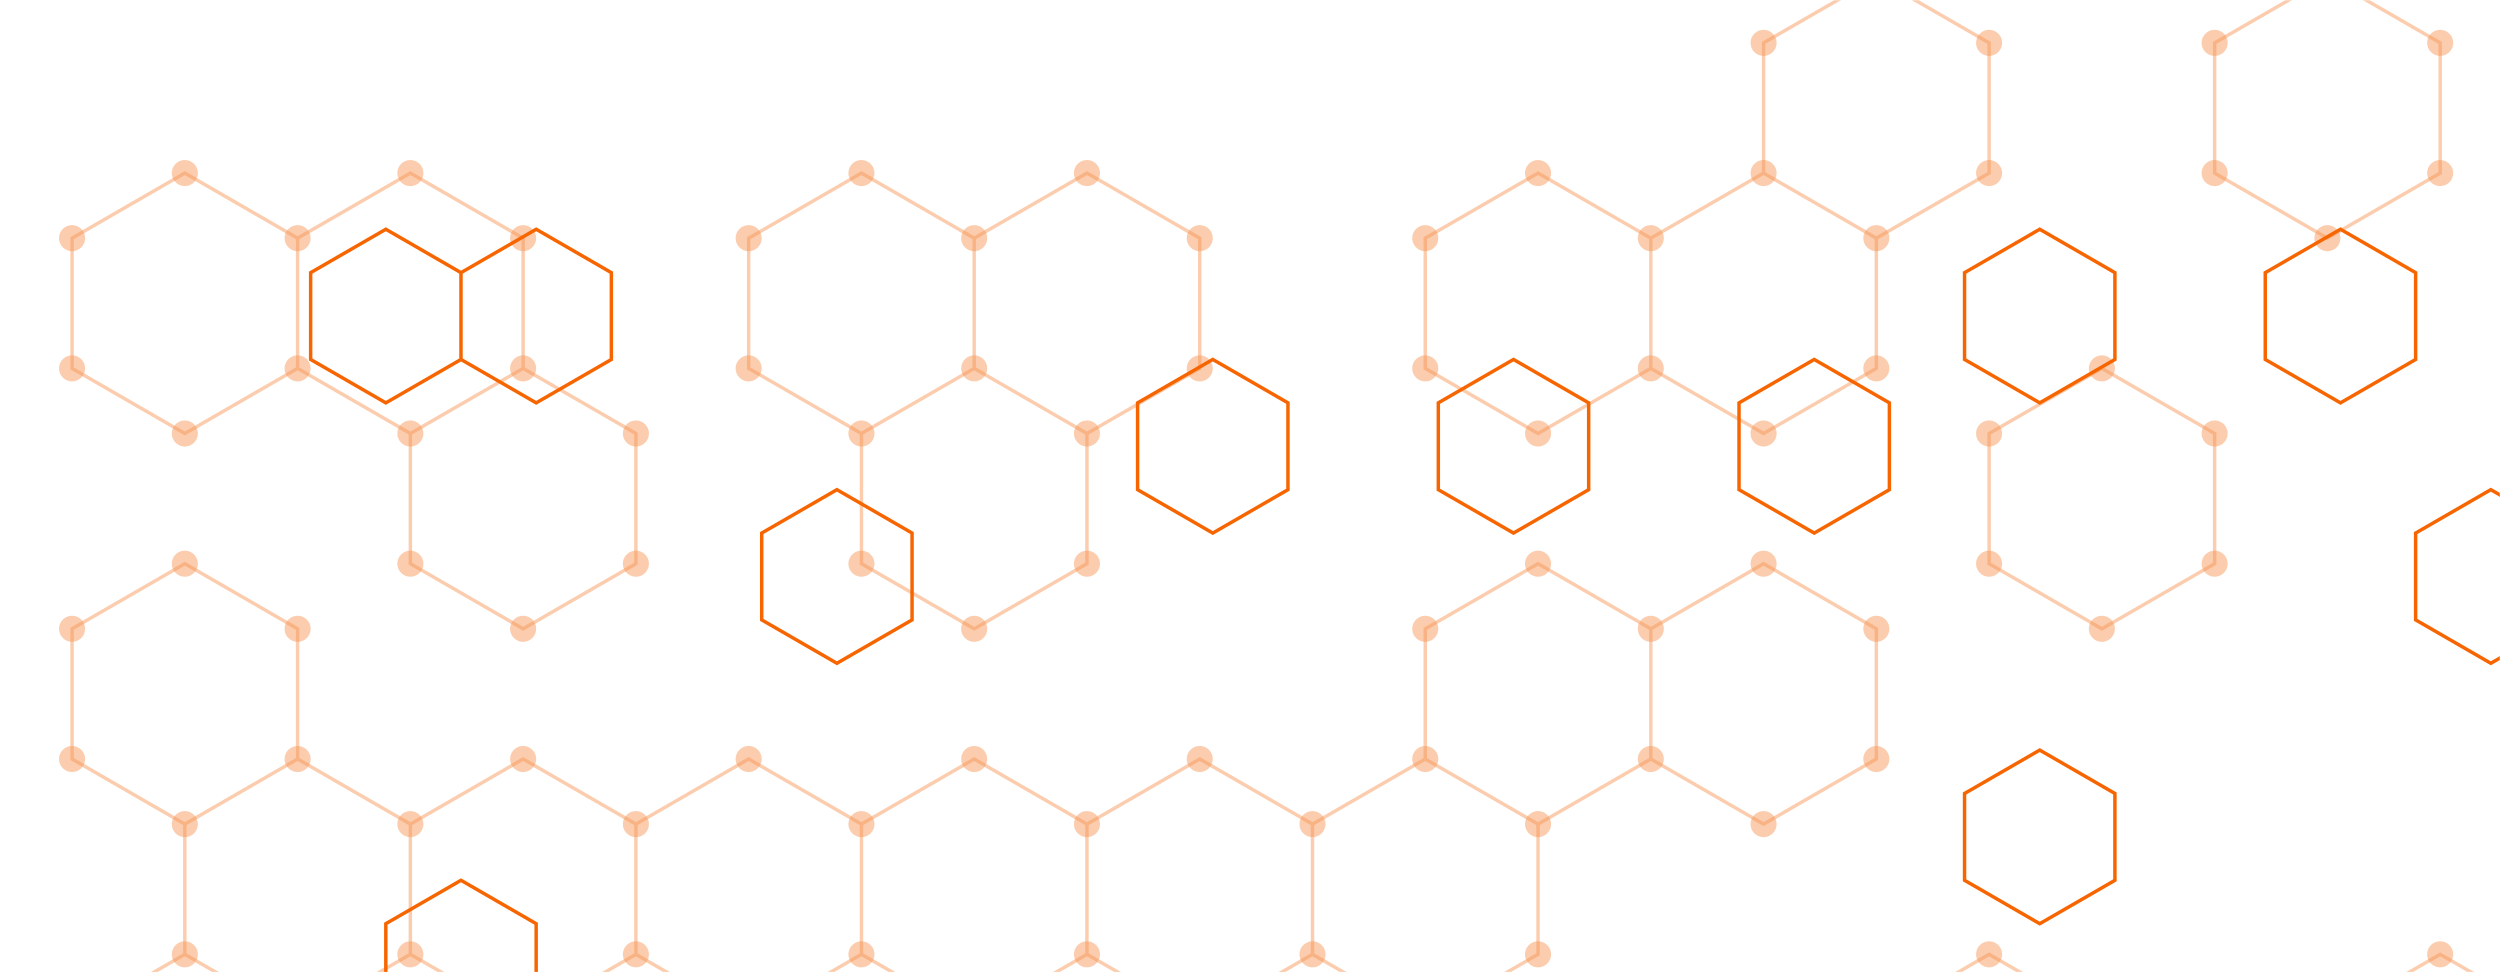 <svg xmlns="http://www.w3.org/2000/svg" version="1.1" xmlns:xlink="http://www.w3.org/1999/xlink" xmlns:svgjs="http://svgjs.dev/svgjs" width="1440" height="560" preserveAspectRatio="none" viewBox="0 0 1440 560"><g mask="url(&quot;#SvgjsMask1019&quot;)" fill="none"><path d="M106.46 99.69L171.42 137.19L171.42 212.19L106.46 249.69L41.51 212.19L41.51 137.19zM106.46 324.69L171.42 362.19L171.42 437.19L106.46 474.69L41.51 437.19L41.51 362.19zM106.46 549.69L171.42 587.19L171.42 662.19L106.46 699.69L41.51 662.19L41.51 587.19zM236.37 99.69L301.32 137.19L301.32 212.19L236.37 249.69L171.42 212.19L171.42 137.19zM171.42 437.19L236.37 474.69L236.37 549.69L171.42 587.19L106.46 549.69L106.46 474.69zM301.32 212.19L366.28 249.69L366.28 324.69L301.32 362.19L236.37 324.69L236.37 249.69zM301.32 437.19L366.28 474.69L366.28 549.69L301.32 587.19L236.37 549.69L236.37 474.69zM496.19 99.69L561.14 137.19L561.14 212.19L496.19 249.69L431.23 212.19L431.23 137.19zM431.23 437.19L496.19 474.69L496.19 549.69L431.23 587.19L366.28 549.69L366.28 474.69zM626.09 99.69L691.05 137.19L691.05 212.19L626.09 249.69L561.14 212.19L561.14 137.19zM561.14 212.19L626.09 249.69L626.09 324.69L561.14 362.19L496.19 324.69L496.19 249.69zM561.14 437.19L626.09 474.69L626.09 549.69L561.14 587.19L496.19 549.69L496.19 474.69zM691.05 437.19L756 474.69L756 549.69L691.05 587.19L626.09 549.69L626.09 474.69zM756 549.69L820.96 587.19L820.96 662.19L756 699.69L691.05 662.19L691.05 587.19zM885.91 99.69L950.86 137.19L950.86 212.19L885.91 249.69L820.95 212.19L820.95 137.19zM885.91 324.69L950.86 362.19L950.86 437.19L885.91 474.69L820.95 437.19L820.95 362.19zM820.95 437.19L885.91 474.69L885.91 549.69L820.95 587.19L756 549.69L756 474.69zM1015.82 99.69L1080.77 137.19L1080.77 212.19L1015.82 249.69L950.86 212.19L950.86 137.19zM1015.82 324.69L1080.77 362.19L1080.77 437.19L1015.82 474.69L950.86 437.19L950.86 362.19zM1080.77 -12.81L1145.72 24.69L1145.72 99.69L1080.77 137.19L1015.82 99.69L1015.82 24.69zM1145.72 549.69L1210.68 587.19L1210.68 662.19L1145.72 699.69L1080.77 662.19L1080.77 587.19zM1210.68 212.19L1275.63 249.69L1275.63 324.69L1210.68 362.19L1145.72 324.69L1145.72 249.69zM1340.59 -12.81L1405.54 24.69L1405.54 99.69L1340.59 137.19L1275.63 99.69L1275.63 24.69zM1405.54 549.69L1470.49 587.19L1470.49 662.19L1405.54 699.69L1340.59 662.19L1340.59 587.19zM1535.45 324.69L1600.4 362.19L1600.4 437.19L1535.45 474.69L1470.49 437.19L1470.49 362.19z" stroke="rgba(246, 150, 83, 0.47)" stroke-width="2"></path><path d="M98.96 99.69 a7.5 7.5 0 1 0 15 0 a7.5 7.5 0 1 0 -15 0zM163.92 137.19 a7.5 7.5 0 1 0 15 0 a7.5 7.5 0 1 0 -15 0zM163.92 212.19 a7.5 7.5 0 1 0 15 0 a7.5 7.5 0 1 0 -15 0zM98.96 249.69 a7.5 7.5 0 1 0 15 0 a7.5 7.5 0 1 0 -15 0zM34.01 212.19 a7.5 7.5 0 1 0 15 0 a7.5 7.5 0 1 0 -15 0zM34.01 137.19 a7.5 7.5 0 1 0 15 0 a7.5 7.5 0 1 0 -15 0zM98.96 324.69 a7.5 7.5 0 1 0 15 0 a7.5 7.5 0 1 0 -15 0zM163.92 362.19 a7.5 7.5 0 1 0 15 0 a7.5 7.5 0 1 0 -15 0zM163.92 437.19 a7.5 7.5 0 1 0 15 0 a7.5 7.5 0 1 0 -15 0zM98.96 474.69 a7.5 7.5 0 1 0 15 0 a7.5 7.5 0 1 0 -15 0zM34.01 437.19 a7.5 7.5 0 1 0 15 0 a7.5 7.5 0 1 0 -15 0zM34.01 362.19 a7.5 7.5 0 1 0 15 0 a7.5 7.5 0 1 0 -15 0zM98.96 549.69 a7.5 7.5 0 1 0 15 0 a7.5 7.5 0 1 0 -15 0zM163.92 587.19 a7.5 7.5 0 1 0 15 0 a7.5 7.5 0 1 0 -15 0zM163.92 662.19 a7.5 7.5 0 1 0 15 0 a7.5 7.5 0 1 0 -15 0zM98.96 699.69 a7.5 7.5 0 1 0 15 0 a7.5 7.5 0 1 0 -15 0zM34.01 662.19 a7.5 7.5 0 1 0 15 0 a7.5 7.5 0 1 0 -15 0zM34.01 587.19 a7.5 7.5 0 1 0 15 0 a7.5 7.5 0 1 0 -15 0zM228.87 99.69 a7.5 7.5 0 1 0 15 0 a7.5 7.5 0 1 0 -15 0zM293.82 137.19 a7.5 7.5 0 1 0 15 0 a7.5 7.5 0 1 0 -15 0zM293.82 212.19 a7.5 7.5 0 1 0 15 0 a7.5 7.5 0 1 0 -15 0zM228.87 249.69 a7.5 7.5 0 1 0 15 0 a7.5 7.5 0 1 0 -15 0zM228.87 474.69 a7.5 7.5 0 1 0 15 0 a7.5 7.5 0 1 0 -15 0zM228.87 549.69 a7.5 7.5 0 1 0 15 0 a7.5 7.5 0 1 0 -15 0zM358.78 249.69 a7.5 7.5 0 1 0 15 0 a7.5 7.5 0 1 0 -15 0zM358.78 324.69 a7.5 7.5 0 1 0 15 0 a7.5 7.5 0 1 0 -15 0zM293.82 362.19 a7.5 7.5 0 1 0 15 0 a7.5 7.5 0 1 0 -15 0zM228.87 324.69 a7.5 7.5 0 1 0 15 0 a7.5 7.5 0 1 0 -15 0zM293.82 437.19 a7.5 7.5 0 1 0 15 0 a7.5 7.5 0 1 0 -15 0zM358.78 474.69 a7.5 7.5 0 1 0 15 0 a7.5 7.5 0 1 0 -15 0zM358.78 549.69 a7.5 7.5 0 1 0 15 0 a7.5 7.5 0 1 0 -15 0zM293.82 587.19 a7.5 7.5 0 1 0 15 0 a7.5 7.5 0 1 0 -15 0zM488.69 99.69 a7.5 7.5 0 1 0 15 0 a7.5 7.5 0 1 0 -15 0zM553.64 137.19 a7.5 7.5 0 1 0 15 0 a7.5 7.5 0 1 0 -15 0zM553.64 212.19 a7.5 7.5 0 1 0 15 0 a7.5 7.5 0 1 0 -15 0zM488.69 249.69 a7.5 7.5 0 1 0 15 0 a7.5 7.5 0 1 0 -15 0zM423.73 212.19 a7.5 7.5 0 1 0 15 0 a7.5 7.5 0 1 0 -15 0zM423.73 137.19 a7.5 7.5 0 1 0 15 0 a7.5 7.5 0 1 0 -15 0zM423.73 437.19 a7.5 7.5 0 1 0 15 0 a7.5 7.5 0 1 0 -15 0zM488.69 474.69 a7.5 7.5 0 1 0 15 0 a7.5 7.5 0 1 0 -15 0zM488.69 549.69 a7.5 7.5 0 1 0 15 0 a7.5 7.5 0 1 0 -15 0zM423.73 587.19 a7.5 7.5 0 1 0 15 0 a7.5 7.5 0 1 0 -15 0zM618.59 99.69 a7.5 7.5 0 1 0 15 0 a7.5 7.5 0 1 0 -15 0zM683.55 137.19 a7.5 7.5 0 1 0 15 0 a7.5 7.5 0 1 0 -15 0zM683.55 212.19 a7.5 7.5 0 1 0 15 0 a7.5 7.5 0 1 0 -15 0zM618.59 249.69 a7.5 7.5 0 1 0 15 0 a7.5 7.5 0 1 0 -15 0zM618.59 324.69 a7.5 7.5 0 1 0 15 0 a7.5 7.5 0 1 0 -15 0zM553.64 362.19 a7.5 7.5 0 1 0 15 0 a7.5 7.5 0 1 0 -15 0zM488.69 324.69 a7.5 7.5 0 1 0 15 0 a7.5 7.5 0 1 0 -15 0zM553.64 437.19 a7.5 7.5 0 1 0 15 0 a7.5 7.5 0 1 0 -15 0zM618.59 474.69 a7.5 7.5 0 1 0 15 0 a7.5 7.5 0 1 0 -15 0zM618.59 549.69 a7.5 7.5 0 1 0 15 0 a7.5 7.5 0 1 0 -15 0zM553.64 587.19 a7.5 7.5 0 1 0 15 0 a7.5 7.5 0 1 0 -15 0zM683.55 437.19 a7.5 7.5 0 1 0 15 0 a7.5 7.5 0 1 0 -15 0zM748.5 474.69 a7.5 7.5 0 1 0 15 0 a7.5 7.5 0 1 0 -15 0zM748.5 549.69 a7.5 7.5 0 1 0 15 0 a7.5 7.5 0 1 0 -15 0zM683.55 587.19 a7.5 7.5 0 1 0 15 0 a7.5 7.5 0 1 0 -15 0zM813.46 587.19 a7.5 7.5 0 1 0 15 0 a7.5 7.5 0 1 0 -15 0zM813.46 662.19 a7.5 7.5 0 1 0 15 0 a7.5 7.5 0 1 0 -15 0zM748.5 699.69 a7.5 7.5 0 1 0 15 0 a7.5 7.5 0 1 0 -15 0zM683.55 662.19 a7.5 7.5 0 1 0 15 0 a7.5 7.5 0 1 0 -15 0zM878.41 99.69 a7.5 7.5 0 1 0 15 0 a7.5 7.5 0 1 0 -15 0zM943.36 137.19 a7.5 7.5 0 1 0 15 0 a7.5 7.5 0 1 0 -15 0zM943.36 212.19 a7.5 7.5 0 1 0 15 0 a7.5 7.5 0 1 0 -15 0zM878.41 249.69 a7.5 7.5 0 1 0 15 0 a7.5 7.5 0 1 0 -15 0zM813.45 212.19 a7.5 7.5 0 1 0 15 0 a7.5 7.5 0 1 0 -15 0zM813.45 137.19 a7.5 7.5 0 1 0 15 0 a7.5 7.5 0 1 0 -15 0zM878.41 324.69 a7.5 7.5 0 1 0 15 0 a7.5 7.5 0 1 0 -15 0zM943.36 362.19 a7.5 7.5 0 1 0 15 0 a7.5 7.5 0 1 0 -15 0zM943.36 437.19 a7.5 7.5 0 1 0 15 0 a7.5 7.5 0 1 0 -15 0zM878.41 474.69 a7.5 7.5 0 1 0 15 0 a7.5 7.5 0 1 0 -15 0zM813.45 437.19 a7.5 7.5 0 1 0 15 0 a7.5 7.5 0 1 0 -15 0zM813.45 362.19 a7.5 7.5 0 1 0 15 0 a7.5 7.5 0 1 0 -15 0zM878.41 549.69 a7.5 7.5 0 1 0 15 0 a7.5 7.5 0 1 0 -15 0zM813.45 587.19 a7.5 7.5 0 1 0 15 0 a7.5 7.5 0 1 0 -15 0zM1008.32 99.69 a7.5 7.5 0 1 0 15 0 a7.5 7.5 0 1 0 -15 0zM1073.27 137.19 a7.5 7.5 0 1 0 15 0 a7.5 7.5 0 1 0 -15 0zM1073.27 212.19 a7.5 7.5 0 1 0 15 0 a7.5 7.5 0 1 0 -15 0zM1008.32 249.69 a7.5 7.5 0 1 0 15 0 a7.5 7.5 0 1 0 -15 0zM1008.32 324.69 a7.5 7.5 0 1 0 15 0 a7.5 7.5 0 1 0 -15 0zM1073.27 362.19 a7.5 7.5 0 1 0 15 0 a7.5 7.5 0 1 0 -15 0zM1073.27 437.19 a7.5 7.5 0 1 0 15 0 a7.5 7.5 0 1 0 -15 0zM1008.32 474.69 a7.5 7.5 0 1 0 15 0 a7.5 7.5 0 1 0 -15 0zM1073.27 -12.81 a7.5 7.5 0 1 0 15 0 a7.5 7.5 0 1 0 -15 0zM1138.22 24.69 a7.5 7.5 0 1 0 15 0 a7.5 7.5 0 1 0 -15 0zM1138.22 99.69 a7.5 7.5 0 1 0 15 0 a7.5 7.5 0 1 0 -15 0zM1008.32 24.69 a7.5 7.5 0 1 0 15 0 a7.5 7.5 0 1 0 -15 0zM1138.22 549.69 a7.5 7.5 0 1 0 15 0 a7.5 7.5 0 1 0 -15 0zM1203.18 587.19 a7.5 7.5 0 1 0 15 0 a7.5 7.5 0 1 0 -15 0zM1203.18 662.19 a7.5 7.5 0 1 0 15 0 a7.5 7.5 0 1 0 -15 0zM1138.22 699.69 a7.5 7.5 0 1 0 15 0 a7.5 7.5 0 1 0 -15 0zM1073.27 662.19 a7.5 7.5 0 1 0 15 0 a7.5 7.5 0 1 0 -15 0zM1073.27 587.19 a7.5 7.5 0 1 0 15 0 a7.5 7.5 0 1 0 -15 0zM1203.18 212.19 a7.5 7.5 0 1 0 15 0 a7.5 7.5 0 1 0 -15 0zM1268.13 249.69 a7.5 7.5 0 1 0 15 0 a7.5 7.5 0 1 0 -15 0zM1268.13 324.69 a7.5 7.5 0 1 0 15 0 a7.5 7.5 0 1 0 -15 0zM1203.18 362.19 a7.5 7.5 0 1 0 15 0 a7.5 7.5 0 1 0 -15 0zM1138.22 324.69 a7.5 7.5 0 1 0 15 0 a7.5 7.5 0 1 0 -15 0zM1138.22 249.69 a7.5 7.5 0 1 0 15 0 a7.5 7.5 0 1 0 -15 0zM1333.09 -12.81 a7.5 7.5 0 1 0 15 0 a7.5 7.5 0 1 0 -15 0zM1398.04 24.69 a7.5 7.5 0 1 0 15 0 a7.5 7.5 0 1 0 -15 0zM1398.04 99.69 a7.5 7.5 0 1 0 15 0 a7.5 7.5 0 1 0 -15 0zM1333.09 137.19 a7.5 7.5 0 1 0 15 0 a7.5 7.5 0 1 0 -15 0zM1268.13 99.69 a7.5 7.5 0 1 0 15 0 a7.5 7.5 0 1 0 -15 0zM1268.13 24.69 a7.5 7.5 0 1 0 15 0 a7.5 7.5 0 1 0 -15 0zM1398.04 549.69 a7.5 7.5 0 1 0 15 0 a7.5 7.5 0 1 0 -15 0zM1462.99 587.19 a7.5 7.5 0 1 0 15 0 a7.5 7.5 0 1 0 -15 0zM1462.99 662.19 a7.5 7.5 0 1 0 15 0 a7.5 7.5 0 1 0 -15 0zM1398.04 699.69 a7.5 7.5 0 1 0 15 0 a7.5 7.5 0 1 0 -15 0zM1333.09 662.19 a7.5 7.5 0 1 0 15 0 a7.5 7.5 0 1 0 -15 0zM1333.09 587.19 a7.5 7.5 0 1 0 15 0 a7.5 7.5 0 1 0 -15 0zM1527.95 324.69 a7.5 7.5 0 1 0 15 0 a7.5 7.5 0 1 0 -15 0zM1592.9 362.19 a7.5 7.5 0 1 0 15 0 a7.5 7.5 0 1 0 -15 0zM1592.9 437.19 a7.5 7.5 0 1 0 15 0 a7.5 7.5 0 1 0 -15 0zM1527.95 474.69 a7.5 7.5 0 1 0 15 0 a7.5 7.5 0 1 0 -15 0zM1462.99 437.19 a7.5 7.5 0 1 0 15 0 a7.5 7.5 0 1 0 -15 0zM1462.99 362.19 a7.5 7.5 0 1 0 15 0 a7.5 7.5 0 1 0 -15 0z" fill="rgba(246, 150, 83, 0.47)"></path><path d="M222.23 132.05L265.53 157.05L265.53 207.05L222.23 232.05L178.93 207.05L178.93 157.05zM265.53 507.05L308.83 532.05L308.83 582.05L265.53 607.05L222.23 582.05L222.23 532.05zM308.83 132.05L352.14 157.05L352.14 207.05L308.83 232.05L265.53 207.05L265.53 157.05zM482.05 282.05L525.35 307.05L525.35 357.05L482.05 382.05L438.74 357.05L438.74 307.05zM698.56 207.05L741.86 232.05L741.86 282.05L698.56 307.05L655.25 282.05L655.25 232.05zM871.77 207.05L915.07 232.05L915.07 282.05L871.77 307.05L828.47 282.05L828.47 232.05zM1044.98 207.05L1088.28 232.05L1088.28 282.05L1044.98 307.05L1001.68 282.05L1001.68 232.05zM1174.88 132.05L1218.19 157.05L1218.19 207.05L1174.88 232.05L1131.58 207.05L1131.58 157.05zM1174.88 432.05L1218.19 457.05L1218.19 507.05L1174.88 532.05L1131.58 507.05L1131.58 457.05zM1348.1 132.05L1391.4 157.05L1391.4 207.05L1348.1 232.05L1304.79 207.05L1304.79 157.05zM1434.7 282.05L1478 307.05L1478 357.05L1434.7 382.05L1391.4 357.05L1391.4 307.05z" stroke="rgba(247, 101, 0, 1)" stroke-width="2"></path></g><defs><mask id="SvgjsMask1019"><rect width="1440" height="560" fill="#ffffff"></rect></mask></defs></svg>